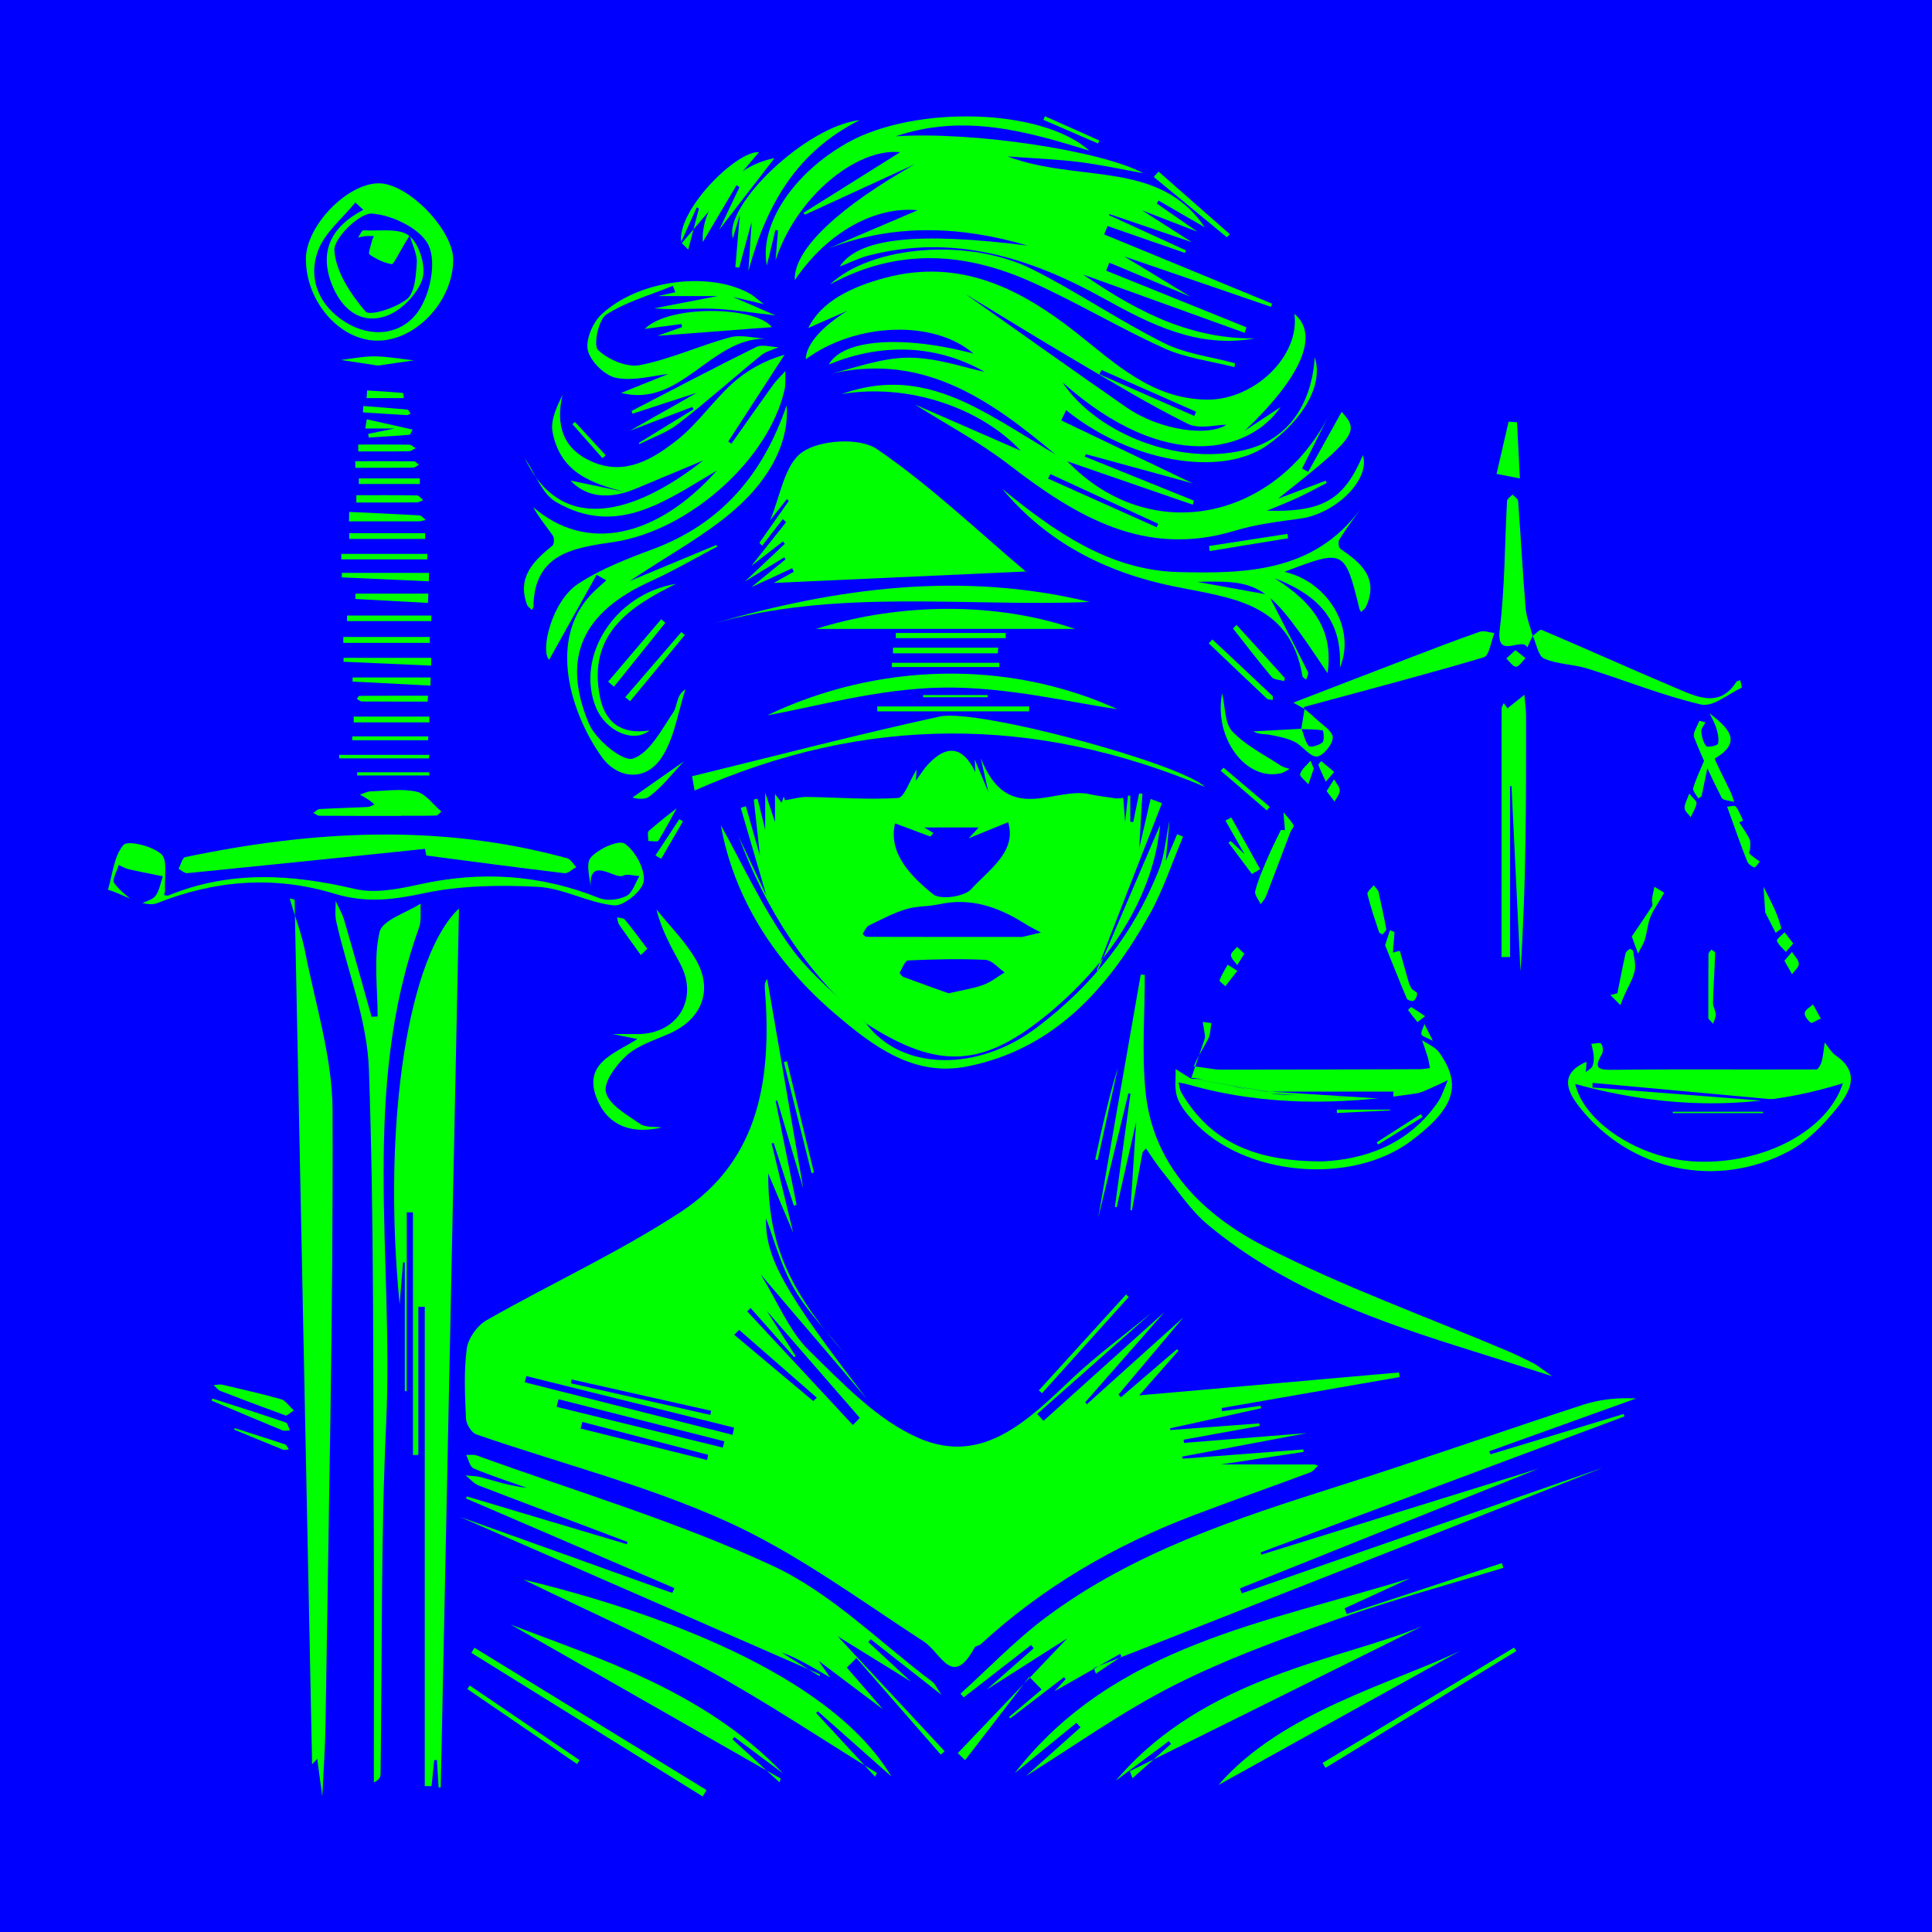 <?xml version="1.0" encoding="UTF-8"?>
<svg id="Layer_1" data-name="Layer 1" xmlns="http://www.w3.org/2000/svg" viewBox="0 0 1024 1024">
  <defs>
    <style>
      .cls-1 {
        fill: blue;
      }

      .cls-1, .cls-2 {
        stroke-width: 0px;
      }

      .cls-2 {
        fill: lime;
      }
    </style>
  </defs>
  <rect class="cls-1" x="0" width="1024" height="1024"/>
  <g>
    <path class="cls-2" d="M610.29,695.86c-20.63,18.24-40.59,35.9-60.56,53.56,1.11,1.23,2.23,2.45,3.34,3.68,20.5-18.45,41.01-36.89,64.09-57.65-15.43,17.55-28.7,32.65-41.97,47.76.28.36.56.72.85,1.08,15.6-14.04,31.21-28.08,51.17-46.05-13.9,16.52-24.16,28.71-34.42,40.9.44.48.89.96,1.33,1.44,9.88-8.47,19.75-16.94,29.63-25.41.3.23.6.46.9.69-6.92,7.86-13.83,15.72-20.87,23.72,45.94-4.05,91.82-8.09,137.7-12.14.12.81.25,1.61.37,2.42-31.46,5.48-62.92,10.96-94.39,16.44.1.56.19,1.11.29,1.67,6.8-.95,13.6-1.9,20.4-2.85.09.43.18.85.27,1.28-16.09,3.55-32.18,7.1-48.26,10.65.03.31.05.61.08.92,15.74-1.18,31.48-2.37,47.22-3.55l.16,1.35c-13.43,2.43-26.86,4.87-40.28,7.3.07.57.14,1.14.2,1.7,20.42-1.63,40.84-3.27,65.16-5.21-24.64,4.65-45.39,8.56-66.13,12.47l.22,1.11c21.32-1.63,42.64-3.27,63.95-4.9.08.43.15.86.23,1.29-17.82,2.7-35.65,5.4-53.47,8.1.04-.49.08-.97.11-1.46,19.46,0,38.93,0,58.39.02.88,0,1.75.36,2.63.55-1.36,1.24-2.51,3.04-4.11,3.63-20.75,7.73-41.64,15.05-62.33,22.93-41.61,15.85-79.51,37.93-112.41,68.19-.86.79-2.71.81-3.19,1.68-12,22.07-17.69,2.89-27.03-3.17-34.19-22.19-67.48-46.91-104.32-63.57-42.5-19.22-88.44-30.82-132.74-46.15-2.58-.89-5.38-5.42-5.51-8.37-.55-12.38-1.2-24.95.42-37.15.72-5.46,5.56-12.21,10.45-15,34.17-19.48,70.21-35.98,103.01-57.46,42.39-27.77,48.19-71.97,44.51-118.46-.12-1.57-.15-3.15,1.24-4.98,6.41,37.21,12.81,74.41,19.12,111.02-4.43-14.97-9.1-30.75-13.78-46.53-.29.06-.57.11-.86.17,3.7,18.34,7.4,36.67,11.09,55.01-.48.17-.97.34-1.45.5-3.56-11.09-7.12-22.17-10.68-33.26-.36.08-.73.16-1.09.24,3.48,14.39,6.95,28.79,11.41,47.27-5.63-13.34-9.63-22.82-13.2-31.28-.16,36.77,10.74,61.47,39.93,94.74-8.94-11.26-19.36-21.67-26.39-34.01-7.08-12.44-10.79-26.79-14.69-36.94-.62,20.77,10.11,39.53,53.34,95.58-17.92-21.01-35.84-42.03-56.2-65.91,9.45,15.35,15.2,30.1,25.51,40.2,17.82,17.46,36.3,37.06,58.44,46.64,34.12,14.75,58.33-10.16,81.54-32.04,12.87-12.13,27.27-22.64,41.61-34.4Z"/>
    <path class="cls-2" d="M459.12,542.6c-31.88-26.79-53.27-60.72-67.71-99.41,4.52,9.65,9.05,19.3,14.85,31.67-5.13-17.55-9.39-32.13-13.65-46.71.9-.27,1.81-.54,2.71-.81,2.2,7.72,4.39,15.44,7.46,26.24-1.32-12.1-2.29-20.98-3.25-29.85.66-.12,1.32-.25,1.99-.37,1.21,4.91,2.42,9.81,4.04,16.39v-19.62c2.07,6.23,3.22,9.69,5.2,15.62v-14.93c1.6,2.14,2.55,3.41,3.5,4.68.31-.9.61-1.8,1.12-3.28.75,1.92,1.3,3.35.75,1.93,4.31-.7,7.86-1.8,11.39-1.75,16.17.22,32.39,1.55,48.47.54,3.25-.2,5.96-8.85,9.82-15.06-.19,2.89-.27,4.08-.39,5.9,1.83-2.57,3.35-4.72,4.87-6.86,10.52-12.39,19.58-12.32,26.65,2.3-.11-2.16-.16-3.33-.33-6.7,2.38,5.71,3.97,9.51,7.31,17.49-1.56-6.91-2.14-9.45-4.13-18.24,14.31,36.48,39.09,14.85,57.85,19.2,3.83.89,7.79,1.25,14.3,2.26-1.03.09,1.18-.1,3.39-.3.22,2.72.43,5.43,1.01,12.73.85-7.69,1.19-10.82,1.53-13.95.4,0,.8,0,1.2-.01v13.86c.52.05,1.04.1,1.56.16,1.04-5.06,2.08-10.12,3.12-15.18.58.04,1.16.07,1.74.11-.53,8.87-1.05,17.75-1.72,29.06,2.38-10.29,4.22-18.26,6.07-26.24,2,.74,4,1.48,6.01,2.22-11.51,29.53-23.01,59.06-34.52,88.59.14.1.29.2.43.3,12.15-28.35,24.29-56.69,33.1-77.26-3.28,35.38-24.16,70.52-57.88,98.81-35.53,29.81-59.07,31.38-97.97,6.34l.1.12Z"/>
    <path class="cls-2" d="M664.77,179.4c-29.7,5.31-54.74-7.33-79.39-21.03-39.05-21.7-79.68-34.57-124.77-23-5.31,1.36-10.33,3.89-15.56,5.91,10.03-15.2,41.09-18.43,99.66-11.12-35.3-10.3-70.25-11.99-105.88,1.6,17.17-7.34,34.33-14.68,47.56-20.34-22.13-2.17-47.63,11.14-65.13,37.03-.73-16.87,25.21-39.67,63.65-61.43-19.39,8.9-38.78,17.81-58.16,26.71-.33-.28-.67-.57-1-.85,18.28-11.47,36.57-22.93,51.36-32.21-23-2.45-55.09,23.59-66.06,57.29.44-5.25.88-10.49,1.32-15.74-.46-.13-.92-.25-1.38-.38-1.55,6.42-3.1,12.85-4.55,18.87-4.1-21.43,13.74-48.79,42.8-65.09,35.84-20.1,103.2-18.24,128.13,4.26-33.86-10.56-66.95-19.73-102.69-7.62,40.8-2.73,109.06,7.56,131.21,19.52-11.2-2-22.34-4.44-33.6-5.87-11.32-1.43-22.76-1.84-38.28-3.01,37.46,14.19,80.17,1.49,104.5,37.54-7.77-4.49-16.13-9.32-24.49-14.15-.31.53-.62,1.05-.93,1.58,5.87,4.07,11.74,8.14,21.57,14.95-11.48-4.43-18.47-7.13-29.38-11.35,10.91,6.98,18.23,11.66,26.34,16.84-15.24-5.2-29.45-10.04-43.67-14.89-.04.22-.08.43-.12.65,13.58,6.21,27.16,12.43,40.74,18.64-.18.44-.36.89-.54,1.33-13.67-4.75-27.33-9.5-41-14.25l-1.82,4.44c29.65,12.23,59.31,24.47,88.96,36.7l-.46,1.71c-28.22-9.69-56.44-19.39-84.66-29.08.1-.53.21-1.07.31-1.6,12.25,7.46,24.51,14.91,41.54,25.28-17.6-7.39-30.26-12.71-42.91-18.03-.58,1.41-1.16,2.82-1.73,4.24,24.78,10.01,49.56,20.02,74.35,30.03-.3.97-.6,1.94-.9,2.92-30.73-11.09-61.46-22.17-85.69-30.92,23.43,16,53.4,34.29,90.76,33.88Z"/>
    <path class="cls-2" d="M559.27,240.75c-35.34-29.67-71.92-55.34-122.79-41.67,14.89-3.41,29.76-9.37,44.68-9.5,15.23-.14,30.51,5.46,40.76,7.53-23.39-13.38-52.44-16.42-82.61-3.92,7.2-13.31,38.76-15.79,76.65-5.77-20.79-18.03-62.18-16.65-88.88,2.97.18-13.54,25.28-30.63,46.24-36.29-15.94,7-31.89,14.01-44.89,19.72,6.68-13.83,22.71-21.84,41.03-26.66,39.5-10.38,71.47,5.87,101.1,29.26,20.75,16.38,40.09,35.06,69.06,35.39,25.33.29,49.5-23.23,46.44-45.45,13.48,11.19,3.46,33.69-26.37,61.98,6.77-4.47,13.53-8.95,19.02-12.58-16.26,23.89-60.66,35.8-115.56-13.1,18.18,27.55,63.79,45.53,99.62,35,21.12-6.21,32.61-24.76,34.05-48.27,4.73,14.03-5.66,32.85-25.27,46.67-24.42,17.2-72.62,8.75-106.47-18.67-.87,1.81-1.74,3.61-2.61,5.42,24.5,11.74,49,23.49,69.62,33.37-15.59-4.26-36.03-9.86-56.47-15.45-.25.41-.49.82-.74,1.24,19.3,7.8,38.59,15.59,57.89,23.39-.19.71-.38,1.41-.58,2.12-22.19-7.66-44.38-15.33-66.57-22.99-4.68,1.64-5.62,1.09-6.36-3.72Z"/>
    <path class="cls-2" d="M849.28,778.03c-92.97,36.56-181.25,71.28-269.53,106,.36,1.02.71,2.04,1.07,3.05,4.54-3.06,9.07-6.11,13.61-9.17-.26-.44-.53-.88-.79-1.31-12.28,7-24.57,14-34.72,19.78.72-.77,3.31-3.58,5.9-6.38-.29-.36-.59-.72-.88-1.08-9.48,7.28-18.96,14.56-28.44,21.84-.22-.25-.44-.51-.65-.76,5.75-4.84,11.51-9.69,17.26-14.53-2.2-2.23-4.4-4.47-6.59-6.7-11.34,14.71-22.68,29.42-34.02,44.14-1.29-1.24-2.57-2.47-3.86-3.71,21.08-22.1,42.16-44.2,58.07-60.88-9.31,5.93-25.43,16.18-42.79,27.23,8.94-7.85,16.95-14.88,24.95-21.9l-1.36-1.77c-11.9,9.24-23.8,18.49-35.71,27.73-.57-.64-1.15-1.28-1.72-1.92,15.04-13.58,29.14-28.42,45.31-40.49,46.47-34.68,100.8-52.33,155.29-69.64,43.28-13.74,86.11-28.89,129.29-42.98,8.88-2.9,18.39-3.89,28.16-3.35-25.92,9.32-51.85,18.63-77.77,27.95.19.55.39,1.11.58,1.66,23.54-7.13,47.08-14.26,70.62-21.4.13.43.26.86.39,1.29-64.26,24.02-128.51,48.04-192.77,72.06.1.41.2.81.31,1.22,49.01-15.21,98.02-30.43,147.05-45.63-52.79,21.18-105.6,42.35-158.41,63.51.34.87.69,1.74,1.03,2.61,62.15-21.62,124.3-43.24,191.11-66.49Z"/>
    <path class="cls-2" d="M498.63,929.97c-14.91-17.06-29.82-34.13-44.73-51.19-1.69,1.69-3.38,3.39-5.07,5.08,7.2,8.31,14.4,16.62,19.11,22.06-8.32-6.26-19.77-14.88-34.09-25.66,3.47,5,4.79,6.89,6.1,8.79-2.28-1.31-4.55-2.62-6.83-3.92-6.08-3.48-12.16-6.97-18.94-9.28,6.71,4.18,13.43,8.36,20.14,12.54.12-.31.24-.62.36-.93-62.19-27.19-124.38-54.39-190.86-83.46,40.35,14.46,76.43,27.39,112.5,40.32l1.14-2.56c-36.83-15.85-73.65-31.7-110.48-47.55.14-.35.28-.71.42-1.06,28.28,8.44,56.57,16.88,84.85,25.32.12-.4.25-.79.37-1.19-26.34-9.96-52.7-19.85-78.97-29.98-2.58-1-4.58-3.51-6.85-5.32,2.79.32,5.68.29,8.36,1.03,7.89,2.19,15.7,4.69,24.03,5.56-9.42-3.35-18.97-6.4-28.17-10.29-1.97-.83-2.67-4.68-3.95-7.14,1.9.08,3.97-.31,5.68.31,52.61,19.11,106.67,35.13,157.21,58.68,30.88,14.4,56.37,40.38,84.21,61.26,1.54,1.15,2.34,3.29,4.8,6.88-13.76-10.81-25.62-20.12-37.48-29.44-.43.51-.86,1.02-1.29,1.53,6.26,5.8,12.53,11.59,22.57,20.89-17.36-10.74-30.25-18.72-38.87-24.05,16.8,18.05,36.78,39.51,56.76,60.97-.68.6-1.35,1.21-2.03,1.81Z"/>
    <path class="cls-2" d="M232.46,947.4c-.29-4.84-.58-9.68-.87-14.51-.48,0-.96,0-1.44,0-.47,4.6-.95,9.2-1.42,13.8-1.2-.01-2.4-.02-3.6-.03v-254.03l-3.4.02v78.5c-.95,0-1.9,0-2.85.01v-128.57c-1.1,0-2.2-.01-3.3-.02v94.76c-.34,0-.68.01-1.02.02v-68.21c-.31,0-.63,0-.94,0-.63,7.71-1.26,15.42-1.81,22.2-9.55-98.23,5.16-185.34,31.46-209.78-3.16,152.1-6.41,308.97-9.67,465.83-.37,0-.75,0-1.12,0Z"/>
    <path class="cls-2" d="M417,264.59c-3.05,3.86-6.1,7.72-8.85,11.2,5.33-12.32,7.57-29.67,17.17-36.23,9.53-6.51,30.32-7.77,39.47-1.53,28.18,19.24,53.15,43.17,79.35,65.3.19.16.16.59-.09-.45-45.41,2.06-91.06,4.13-133.92,6.08,1.54-.86,6.1-3.42,10.65-5.97-.31-.61-.62-1.23-.93-1.84-6.5,3.02-12.99,6.04-21.64,10.07,7.18-5.85,12.66-10.3,18.13-14.76-.23-.36-.46-.73-.69-1.09-6.45,3.97-12.91,7.95-20.83,12.82,7.91-7.46,14.55-13.72,21.19-19.99-.37-.39-.74-.78-1.1-1.17-4.62,3.57-9.24,7.14-16.64,12.86,7.6-9.55,12.99-16.34,18.39-23.13-.59-.56-1.17-1.11-1.76-1.67-3.64,4.71-7.29,9.42-10.93,14.12-.5-.49-1-.97-1.5-1.46,5.21-7.43,10.43-14.86,15.64-22.29-.38-.29-.75-.58-1.13-.87Z"/>
    <path class="cls-2" d="M153.52,476.22c2.78,9.39,6.34,18.64,8.2,28.21,5.46,28.01,14.46,56.13,14.55,84.23.37,108.12-2.16,216.26-3.73,324.38-.19,13.39-1.15,26.76-1.71,39.11-.8-5.92-1.75-12.93-2.7-19.94-.78.84-1.56,1.68-2.7,2.91-3.1-153.05-6.19-305.68-9.28-458.31-.88-.2-1.76-.39-2.64-.59Z"/>
    <path class="cls-2" d="M278.24,243.04c20.86,43.85,62.99,25.84,94.44,1.03-13.3,5.56-24.6,10.31-35.91,15.02-13.6,5.66-25.95,4.7-34.39-4.38,8.3,1.74,18.89,3.96,29.49,6.17-18.54-4.57-34.94-10.5-39-31.89-1.18-6.21,2.17-13.27,5.3-19.83-3.81,16.37.24,28.97,15.89,35.66,17.38,7.44,32.01-1.53,44.7-11.5,10.9-8.57,18.99-20.62,29.33-30.02,7.69-6.99,17-12.2,27.74-15.3-9.95,15.33-19.89,30.66-29.84,45.99.54.41,1.09.83,1.63,1.24,7.36-10.42,14.65-20.88,22.12-31.22,1.91-2.65,4.36-4.91,6.56-7.35-.14,3.33.24,6.78-.49,9.98-8.51,37.2-50.72,74.65-90.41,80.6-20.89,3.13-42.4,5.74-42.67,34.51,0,.51-.58,1.01-.89,1.52-.86-.92-2.11-1.69-2.51-2.78-5.38-14.69,3.5-23.17,13.5-31.33.94-.76,1.03-4.04.2-5.24-3.49-5.02-7.48-9.7-10.44-15.14,27.71,24.1,65,16.85,97.45-19.44-26.6,15.6-52.82,35.77-85.43,16.66-7.4-4.34-11.02-15.15-16.38-22.98Z"/>
    <path class="cls-2" d="M200.16,538.75c0-15.01-2.27-30.54,1.03-44.79,1.47-6.35,14.16-10.1,21.76-15.03-.24,4.28.52,8.93-.87,12.79-30.9,85.76-13.33,174.79-17.4,262.29-2.88,61.92-2.1,124.01-2.97,186.02-.02,1.57-.3,3.14-3.55,4.67,0-44.62.2-89.23-.04-133.85-.45-81.37.24-162.79-2.59-244.08-.92-26.3-11.43-52.25-17.33-78.42-.78-3.45-.23-7.2-.3-10.81,1.53,3.37,3.49,6.62,4.52,10.14,4.98,17.04,9.71,34.15,14.52,51.24,1.08-.06,2.15-.12,3.23-.18Z"/>
    <path class="cls-2" d="M559.27,240.75c2.12,1.24,4.24,2.48,6.36,3.72,45.06,46.61,112.37,30.19,139.67-26.29-5.06,10.05-10.12,20.09-15.17,30.14l3.22,1.81c6.21-11.14,12.42-22.28,17.75-31.84,9.51,10.34,8.04,12.94-33.74,46.04,10.11-3.82,17.67-6.68,25.24-9.54.19.39.38.78.57,1.17-5.01,2.57-9.96,5.29-15.06,7.68-5.02,2.34-10.2,4.35-16.61,7.04,29.69.84,40.86-5.83,50.85-29.43,4.11,12.75-14.25,31-33.19,33.61-11.6,1.6-23.41,2.99-34.54,6.38-47.68,14.55-84.01-7.39-119.6-34.75-16.42-12.63-34.96-22.51-50.07-32.07,17.39,7.59,38,16.59,56.03,24.46-20.95-22.5-59.29-35.98-94.77-30.04,26.66-9.52,48.63-3.99,69.53,6.47,14.99,7.5,29.05,16.88,43.52,25.42Z"/>
    <path class="cls-2" d="M840.86,562.74c-.14,2.41-.23,3.92-.32,5.44,1.2-1.01,2.89-1.79,3.48-3.08.73-1.6.8-3.63.68-5.44-.14-2.16-.8-4.28-1.23-6.42,1.81-.07,4.59-.85,5.2-.03.94,1.27,1.16,4.08.36,5.47-4.37,7.54-2.15,8.45,5.9,8.35,35.92-.47,71.85-.06,107.77-.21.99,0,2.44-2.67,2.86-4.3.82-3.25,1.08-6.65,1.57-9.98,1.93,2.34,3.46,5.27,5.87,6.92,13.66,9.35,7.14,19.8.29,28.24-7.03,8.66-15.47,17.3-25.15,22.47-38.14,20.37-84.11,10.51-110.79-23.16-6.18-7.8-11.64-17.74,3.52-24.26Z"/>
    <path class="cls-2" d="M631.27,571.77c2.39-6.99,4.79-13.99,7.16-20.99.2-.58.31-1.26.23-1.85-.34-2.44-.77-4.86-1.17-7.29,1.53.21,3.05.42,4.58.62-.55,2.87-.49,6.04-1.76,8.53-2.54,4.95-5.81,9.52-7.74,14.91,1.14-1.45,2.28-2.91.39-.49,7.03.89,10.58,1.72,14.13,1.72,35.05,0,70.1-.12,105.15-.24,1.89,0,3.77-.37,5.66-.56-.37-1.89-.58-3.83-1.13-5.67-.92-3.09-2.04-6.11-3.07-9.17,3.09,2.15,7.08,3.67,9.12,6.57,12.2,17.24,8.19,29.44-14.8,46.76-31.76,23.93-88.9,18.81-115.61-10.53-3.4-3.74-6.93-7.97-8.5-12.61-1.54-4.53-.64-9.88-.82-14.86,2.73,1.72,5.46,3.43,8.19,5.15,6.97-.02,13.75,1.44,20.33,3.43,6.25,1.89,12.58,2.95,19.01,3.7,4.76,1.27,9.75,1.4,14.56,1.51,11.01.26,21.97,1.81,33.04.82,4.56-.41,9.06-1.86,12.31-1.3-18.87,3.18-39.06.65-59.28-.55-13.26-1.86-25.94-6.47-39.24-8.12-.25-.03-.51.26-.74.53Z"/>
    <path class="cls-2" d="M599.15,641.37c.94-14.41,1.88-28.83,3.06-46.94-4,17.6-7.17,31.52-10.34,45.44-.31-.07-.63-.15-.94-.22,2.75-19.99,5.49-39.98,8.24-59.97-.38-.05-.75-.1-1.13-.15-5.11,21.11-10.22,42.22-16,66.07,7.86-44.9,15.22-86.99,22.58-129.07l2.14.2c0,20.49-1.62,41.14.34,61.43,3.89,40.18,30.86,65.91,63.52,82.69,41.34,21.24,85.48,37.01,128.38,55.2,4.71,2,9.31,4.28,13.88,6.59,1.74.88,3.25,2.21,9.81,6.78-17.45-5.53-29.38-9.37-41.35-13.11-50.28-15.68-99.98-32.82-141.2-67.2-9.32-7.78-16.2-18.52-24-28.06-3.18-3.89-5.83-8.21-8.72-12.33-.66.8-1.76,1.52-1.93,2.41-1.93,10.12-3.72,20.27-5.54,30.41-.27-.06-.54-.12-.82-.19Z"/>
    <path class="cls-2" d="M543.69,941.4c8.75-7.81,18.88-16.84,29.01-25.87-.73-.8-1.45-1.6-2.18-2.4-11.07,9.04-22.15,18.08-32.68,26.67,52.7-68.06,134.11-79.76,209.59-103.33-11.58,5.32-23.16,10.65-34.75,15.97.37,1.02.74,2.05,1.11,3.07,27.4-9.01,54.81-18.02,82.21-27.03.26.83.53,1.67.79,2.5-29.52,9.03-59.38,17.09-88.45,27.37-29.27,10.35-58.7,21.03-86.31,35.02-27.62,14.01-53.07,32.3-78.36,48.02Z"/>
    <path class="cls-2" d="M680.78,303.08c23.2,5.31,38.08,30.29,29.37,50.83,1.31-23.78-9.76-37.88-34.68-47.49,21.41,13.45,31.37,28.25,28.16,50.37-31.44-47.01-34.69-49.35-69.03-48.38,13.96,2.52,25.95,4.69,42.29,7.64-5.43,1-6.46,1.19-3.78.69,6.46,12.57,13.39,25.97,20.12,39.46.48.95-.58,2.67-.92,4.03-.68-.61-1.86-1.14-1.98-1.84-6.68-39.65-38.55-41.45-68.97-47.76-35.15-7.29-66.51-23.08-90.12-51.49,27.45,22.55,56.93,43.2,93.31,44.07,34.87.83,71.6.36,96.34-33.17-3.72,5.28-7.6,10.46-11.04,15.93-.71,1.14-.39,4.25.53,4.88,10.94,7.51,20.55,15.43,13.63,30.75-.49,1.09-1.73,1.85-2.62,2.77-.28-.52-.69-1.01-.83-1.56-7.8-31.72-8.12-31.88-39.79-19.72Z"/>
    <path class="cls-2" d="M316.19,304.64c-8.61,15.41-17.21,30.83-25.17,45.08-4.7-4.87,1.35-31.09,15.49-40.35,12.05-7.88,25.96-13.25,39.58-18.32,36.14-13.46,58.36-39.6,70.82-76.16,1.53,17.24-7.13,37.62-27.94,55.59-15.72,13.57-34.48,23.63-55.33,37.54,17.72-7.38,31.85-13.26,45.99-19.15.2.25.4.51.59.76-11.8,6.2-23.32,12.99-35.44,18.48-35.9,16.27-47.43,40.16-32.68,75.36,3.58,8.55,17.99,20.39,23.36,18.6,8.97-3,15.19-15.42,21.45-24.63,2.27-3.34,1.33-8.87,6.37-12.06-4.03,12.2-5.81,25.91-12.68,36.22-8.64,12.97-23.42,11.07-31.61-.33-15.38-21.38-30.45-62.94-3.68-88.23,1.97-1.86,4.02-3.62,6.03-5.43-1.72-.99-3.44-1.99-5.16-2.98Z"/>
    <path class="cls-2" d="M277.49,837.24c68.74,16.56,162.42,49.72,194.96,104.34-12.6-11.17-25.81-22.89-39.03-34.61-.28.33-.56.66-.84.99,10.43,11.26,20.86,22.53,31.29,33.79.3-.68.59-1.36.89-2.04-29.5-18.15-58.36-37.48-88.69-54.12-30.46-16.72-62.4-30.75-98.59-48.35Z"/>
    <path class="cls-2" d="M240.22,137.97c-.29,22.15-20.36,43.07-40.84,42.57-19.75-.48-37.35-21.01-37.24-43.45.09-17.33,21.71-39.78,38.47-39.93,15.61-.14,39.82,24.8,39.61,40.8Z"/>
    <path class="cls-2" d="M225.29,449.92c-41.98,4.33-83.97,8.69-125.97,12.87-1.47.15-3.12-1.49-4.68-2.3,1.16-2.14,1.98-5.88,3.52-6.2,67.49-14.13,135.01-17.91,202.39.6,1.9.52,3.24,3.09,4.85,4.7-2.1,1.13-4.35,3.45-6.29,3.22-24.42-2.91-48.79-6.19-73.18-9.37-.22-1.18-.43-2.35-.65-3.53Z"/>
    <path class="cls-2" d="M313.26,472.36c-.27-6.1-3.08-14.32-.19-17.77,3.92-4.68,14.95-9.61,18.02-7.45,5.61,3.93,10.79,13.35,10.1,19.82-.54,5.08-10.63,13.42-15.75,12.91-13.64-1.33-26.77-9.1-40.33-9.82-20.31-1.09-41.33-.73-61.09,3.5-16.22,3.47-30.37,5.1-46.8.11-31.39-9.54-62.79-7.35-93.93,5.01-6.69,2.66-17.28-4.48-26.07-7.11,2.47-8.15,3.14-17.86,8.24-23.73,2.26-2.6,15.27.58,20.02,4.87,3.51,3.17,1.57,12.39,1.98,18.93.06.91-.33,1.85-.52,2.77.78.09,1.69.48,2.32.22,32.52-13.37,65.24-11.36,98.78-3.46,10.71,2.52,23.2.01,34.37-2.45,32.63-7.2,64.13-5.2,95.19,7.29,4.11,1.65,10.34.92,14.38-1.1,3.26-1.63,4.69-6.9,6.93-10.55-2.95-.15-6.44-1.37-8.74-.21-4.42,2.23-19.23-12.02-16.92,8.21Z"/>
    <path class="cls-2" d="M459.12,542.6s-.1-.12-.1-.12c19.24,25.61,59.7,25.47,90.64,2.03,29.49-22.34,51.4-49.76,64.76-83.99,2.81-7.19,3.32-15.27,5.48-25.81-.78,8.37-1.29,13.88-2.01,21.63,2.57-6.05,4.3-10.12,6.03-14.18,1.04.43,2.08.86,3.12,1.29-5.88,13.86-10.54,28.41-17.88,41.45-21.86,38.86-50.34,71.1-96.48,80.33-28.26,5.66-49.77-10.58-69.81-27.66-32.33-27.55-53.88-61.64-60.82-100.21,10.76,19.3,21.56,42.82,36.22,63.62,11.06,15.68,27.05,27.88,40.85,41.64Z"/>
    <path class="cls-2" d="M405.52,179.48c-29.22-.08-44.73,36.81-76.31,28.77,9.42-3.78,18.36-7.36,24.98-10.02-7.9.81-18.12,3.83-27.45,2.09-6-1.12-13.57-8.48-15.12-14.43-1.43-5.52,2.42-14.76,7.02-19.1,19.92-18.78,58.12-23.3,79.47-10.73,1.59.94,2.96,2.27,6.6,5.12-6.39-1.49-10.09-2.36-16.22-3.79,8.28,3.6,14.26,6.2,22.46,9.77-12.78-1.42-22.98-3.18-33.23-3.52-10.17-.34-20.38.73-31-.21,11.79-2.28,23.58-4.56,33.54-6.49h-31.56c4.32-.96,6.78-1.5,9.25-2.05-.44-1.13-.88-2.26-1.32-3.4-11.91,4.86-24.67,8.39-35.3,15.24-4.16,2.68-6.92,16.34-4.37,18.77,5.33,5.09,15.25,9.37,22.13,8.03,16.26-3.16,31.69-10.36,47.78-14.73,5.73-1.56,12.41.34,18.65.67Z"/>
    <path class="cls-2" d="M600.23,942.5c6.8-6.06,13.61-12.11,20.41-18.17-.39-.51-.77-1.01-1.16-1.52-9.9,7.4-19.79,14.79-28.1,21,47.15-55.8,120.08-64.06,162.41-81.91-37.85,18.77-96.4,47.82-154.96,76.87.47,1.24.94,2.49,1.4,3.73Z"/>
    <path class="cls-2" d="M638.61,417.03c-90.32-37.99-180.47-38.01-270.46,1.96l-1.36-7.56c43.71-10.66,87.27-22.05,131.21-31.65,20.21-4.41,127.45,24.82,140.61,37.24Z"/>
    <path class="cls-2" d="M415.08,939.98c-8.62-6.44-17.23-12.88-25.85-19.31-.35.4-.7.8-1.05,1.2,8.32,7.59,16.64,15.19,24.96,22.78.21-.66.41-1.33.62-1.99-50.18-28.62-100.35-57.23-143.16-81.64,46.2,17.93,102.52,34.99,144.48,78.97Z"/>
    <path class="cls-2" d="M577.51,319.05c-66.61,2.67-134.22-7.29-200.25,11.72,66.07-19.37,132.72-28.13,200.25-11.72Z"/>
    <path class="cls-2" d="M800.35,416.68v90.56c-1.51,0-3.01.01-4.52.02,0-43.91,0-87.83.05-131.74,0-.95.74-1.9,1.13-2.85.89,1.26,1.78,2.51,1.97,2.78,2.84-2.28,5.9-4.74,8.96-7.2.31,3.62.89,7.24.9,10.86.06,45.28.04,90.55-2.95,135.8-1.59-32.75-3.17-65.51-4.76-98.26-.26.01-.52.02-.77.04Z"/>
    <path class="cls-2" d="M812.34,337.08c1.6-1.15,3.77-3.65,4.71-3.25,24.39,10.38,48.57,21.28,72.99,31.6,10.55,4.46,21.76,9.3,30.25-4.03.33-.51,1.37-.57,2.08-.85.27,1.36,1.03,3.78.73,3.92-7.14,3.37-15.29,10.38-21.45,8.95-20.45-4.75-40.12-12.79-60.25-19.06-7.5-2.34-15.89-2.21-22.97-5.3-3.18-1.39-4.11-7.92-6.06-12.11-.4-.02-.53-.02-.41.03.16.06.29.09.39.09Z"/>
    <path class="cls-2" d="M691.45,375.76c-1.98-1.11-3.96-2.23-5.94-3.34,1.44-.56,2.88-1.13,4.33-1.69,19.16-7.38,38.31-14.8,57.49-22.13,12.32-4.71,24.63-9.46,37.08-13.79,2.19-.76,5.08.45,7.64.76-1.82,4.43-2.72,11.95-5.6,12.8-31.53,9.35-63.36,17.66-95.11,26.27-.12.03-.29.29-.26.39.07.26.24.49.36.73,0,0,0,0,0,0Z"/>
    <path class="cls-2" d="M654.29,194.58c-12.42-3.19-25.59-4.73-37.11-9.93-23.88-10.77-46.46-24.44-70.36-35.15-34.94-15.67-70.53-18.55-106.92,1.25,22.16-20.78,73.84-24.88,107.51-7.89,23.68,11.95,45.76,27.07,69.47,38.94,11.48,5.75,25.06,7.29,37.69,10.74-.09.68-.18,1.36-.28,2.03Z"/>
    <path class="cls-2" d="M350.61,597.59c-14.74,3.51-27.71-.18-33.85-14.27-8.58-19.72,8.8-24.76,21.05-32.59-3.31-.67-6.52-1.32-13.07-2.65,6.69,0,9.94,0,13.2,0,21.24.01,32.57-18.69,22.54-37.35-4.87-9.06-9.96-18.01-12.51-28.66,7.06,8.83,15.33,16.96,20.9,26.64,9.27,16.1,3.07,31.46-13.84,39.01-7.82,3.49-16.62,6.12-22.81,11.59-5.58,4.94-12.52,14.39-11.06,19.73,1.84,6.75,11.22,11.85,18.06,16.64,2.85,1.99,7.54,1.35,11.4,1.91Z"/>
    <path class="cls-2" d="M812.35,336.96c-.96,2.07-1.92,4.13-2.88,6.2-2.79-6.04-16.62,7.13-14.57-9.53,2.77-22.54,2.59-45.45,3.87-68.18.07-1.16,1.91-2.22,2.93-3.32,1.02,1.15,2.84,2.25,2.93,3.47,1.42,18.93,2.42,37.9,3.99,56.82.41,4.94,2.43,9.75,3.71,14.65,0,.02.02-.1.02-.1Z"/>
    <path class="cls-2" d="M455.59,63.68c-32.54,16.36-49.06,43.58-58.91,79.9.65-9.84,1.09-16.38,1.74-26.18-2.77,10.23-4.7,17.32-6.63,24.42-.68-.07-1.35-.14-2.03-.21.75-8.79,1.5-17.57,2.38-27.93-1.56,5.32-2.7,9.2-3.71,12.67-5.16-17.44,38.97-59.52,67.16-62.67Z"/>
    <path class="cls-2" d="M406.73,379.09c58.07-27.78,127.05-29.82,185.43-3.25-23.29-3.15-58.17-11.98-92.89-11.39-34.56.58-68.95,10.61-92.54,14.64Z"/>
    <path class="cls-2" d="M338.64,234.74c9.65-5.93,19.3-11.87,28.95-17.8-.25-.41-.5-.83-.75-1.24-10.59,4.05-21.18,8.09-33,12.61,11.49-6.52,21.63-12.28,35.53-20.16-14.26,4.64-24.2,7.87-34.14,11.11-.14-.49-.27-.98-.41-1.47,21.95-11.36,43.81-22.93,65.98-33.86,3.17-1.56,7.87,0,11.86.1-3.15,1.42-6.78,2.24-9.37,4.35-14.71,11.99-28.86,24.67-43.85,36.28-6.01,4.66-13.67,7.21-20.57,10.72-.07-.21-.15-.42-.22-.63Z"/>
    <path class="cls-2" d="M774.1,874.88c-34.8,19.31-85.9,47.65-128.31,71.19,33.67-38.86,92.4-53.84,128.31-71.19Z"/>
    <path class="cls-2" d="M212.83,432.45c-14.5,0-29.01.03-43.51-.07-1.09,0-2.18-.99-3.27-1.52,1.11-.71,2.18-1.98,3.32-2.04,8.56-.48,17.14-.68,25.71-1.11,1.14-.06,2.25-.87,3.38-1.33-.96-.79-1.87-1.67-2.9-2.35-1.55-1.03-3.18-1.92-4.78-2.87,1.94-.61,3.87-1.67,5.83-1.74,8.08-.26,16.47-1.54,24.15.19,4.92,1.11,8.8,6.84,13.14,10.5-.93.75-1.83,2.12-2.78,2.15-6.09.2-12.19.1-18.29.1,0,.03,0,.06,0,.09Z"/>
    <path class="cls-2" d="M432.54,333.32c38.11-12.05,89.68-16.12,137.22,0h-137.22Z"/>
    <path class="cls-2" d="M251.46,873.34c41,25.15,82.01,50.3,123.01,75.45-.68,1.12-1.37,2.24-2.05,3.36-40.87-25.37-81.74-50.75-122.61-76.12.55-.9,1.1-1.79,1.65-2.69Z"/>
    <path class="cls-2" d="M348.41,178c2.6-.92,7.84-2.77,13.07-4.63-.07-.55-.15-1.09-.22-1.64-6.63.88-13.26,1.75-19.57,2.59,13.05-12.94,58.5-12.11,67.41-.93-19.87,1.51-41.51,3.15-60.69,4.61Z"/>
    <path class="cls-2" d="M344.21,387.17c-8.62,7.02-23.26.12-28.27-12.02-11.14-27.03,9.64-60.28,42.34-65.71-25.72,12.57-46.57,27.31-40.39,59.53,2.62,13.64,10.97,20.55,26.32,18.2Z"/>
    <path class="cls-2" d="M410.47,83.83c-9.35,12.11-19.42,25.15-29.27,37.91,3.36-7.05,7.06-14.81,10.76-22.56l-1.58-1.04c-6.43,10.83-12.86,21.67-17.89,30.15-1.17-19.14,16.37-40.55,37.98-44.45Z"/>
    <path class="cls-2" d="M906.12,378.05c8.55,7.03,18.65,14.58,2.82,23.93-.55.32,5.45,11.65,8.33,17.88.77,1.67,1.28,3.45,1.91,5.19-2.29-.7-5.92-.73-6.67-2.21-5.28-10.46-10.3-21.09-14.58-31.98-.89-2.25,1.6-5.86,2.74-8.77.06-.14,2.11.5,3.23.78-.78,1.62-2.31,3.31-2.18,4.85.24,2.7.95,5.79,2.61,7.73.73.86,5.95-.24,6.21-1.22.66-2.47-.01-5.49-.79-8.09-.83-2.8-2.39-5.39-3.63-8.08Z"/>
    <path class="cls-2" d="M804.05,223.82c.51,9.92,1.02,19.85,1.52,29.77-4.12-.81-8.24-1.61-12.36-2.42,2.13-9.23,4.25-18.46,6.38-27.69,1.49.11,2.97.22,4.46.34Z"/>
    <path class="cls-2" d="M803.75,875.02c-33.74,20.65-67.48,41.31-101.21,61.96-.52-.86-1.04-1.73-1.57-2.59,33.83-20.37,67.65-40.74,101.48-61.1.43.58.87,1.15,1.3,1.73Z"/>
    <path class="cls-2" d="M402.27,80.65c-11.81,13.92-26.36,31.07-40.9,48.21,1.13,1.14,2.26,2.29,3.39,3.43,1.9-7.26,3.79-14.52,5.69-21.79-.4-.18-.79-.36-1.19-.54-2.84,6.3-5.68,12.6-8.22,18.24-2.03-17.12,29.25-48.28,41.23-47.56Z"/>
    <path class="cls-2" d="M689.7,386.45c.58-3.56,1.17-7.12,1.75-10.69,0,0,0,0,0,0,1.87,1.61,3.84,3.14,5.6,4.86,3.4,3.32,9.13,6.62,9.32,10.16.18,3.48-5.16,10-8.38,10.19-3.71.23-7.47-5.58-11.73-7.72-3.98-2-8.59-2.91-13.02-3.75-2.88-.55-5.94-.1-8.93-1.85,8.52-.47,17.05-.93,25.57-1.4,1.14,1.41,2.23,2.85,3.31,4.31.83,1.12,2.06,1.72,3.49,1.16.84-.33,1.31-1.11,1.08-2-.41-1.55-1.71-1.98-3.1-1.92-1.83.09-3.66.38-4.97-1.37Z"/>
    <path class="cls-2" d="M681.04,440.05c-.24-3-.51-6.25-.77-9.5,1.84,2.25,3.95,4.35,5.36,6.84.41.72-1.28,2.52-1.81,3.9-4.27,11.22-8.45,22.47-12.78,33.67-.61,1.57-1.89,2.88-2.86,4.31-1.04-2.33-3.36-4.97-2.88-6.94,1.32-5.47,3.65-10.73,5.86-15.96,2.34-5.51,4.94-10.92,7.62-16.27.2-.4,1.91-.05,2.25-.05Z"/>
    <path class="cls-2" d="M545.41,377.02h-80.42v-2.59h80.51c-.03.86-.06,1.72-.08,2.59Z"/>
    <path class="cls-2" d="M647.74,367.44c1.72,7.2,1.27,15.87,5.39,20.23,7.05,7.47,16.92,12.29,25.68,18.12,1.35.9,3.11,1.19,4.68,1.76-1.54.78-2.99,1.91-4.62,2.29-18.55,4.31-35.65-18.65-31.13-42.4Z"/>
    <path class="cls-2" d="M155.75,747.53c-2.45,1.57-3.71,2.95-4.37,2.71-11.61-4.22-23.17-8.58-34.68-13.07-1.34-.52-2.31-2-3.45-3.04,1.54-.08,3.17-.52,4.62-.19,10.43,2.43,20.88,4.83,31.2,7.71,2.13.6,3.71,3.18,6.69,5.88Z"/>
    <path class="cls-2" d="M528.82,346.27h-55.52c0-1,0-2,0-3h55.76c-.08,1-.16,2-.23,3Z"/>
    <path class="cls-2" d="M183.95,326.25h44.68c0,.98-.01,1.95-.02,2.93h-44.67c0-.98,0-1.95,0-2.93Z"/>
    <path class="cls-2" d="M226.8,319.56c-12.82-.7-25.63-1.4-38.45-2.1.02-.95.04-1.89.07-2.84h38.63c-.08,1.65-.16,3.29-.25,4.94Z"/>
    <path class="cls-2" d="M227.3,308.1c-15.37-.7-30.75-1.39-46.12-2.09,0-.79,0-1.57.01-2.36h46.17c-.02,1.48-.04,2.97-.07,4.45Z"/>
    <path class="cls-2" d="M226.44,296.46h-45.53v-2.88h45.64l-.11,2.88Z"/>
    <path class="cls-2" d="M181.97,337.63h45.84c0,1.04,0,2.07,0,3.11h-45.84c0-1.04,0-2.07,0-3.11Z"/>
    <path class="cls-2" d="M864.88,496.32c3.39-5.02,7.21-10.51,10.79-16.15.53-.83-.25-2.39-.09-3.57.3-2.21.85-4.39,1.3-6.58,1.78,1.11,5.18,3.05,5.11,3.19-2.21,4.26-5.24,8.14-7.12,12.51-1.63,3.79-1.8,8.18-3.05,12.18-.82,2.63-2.41,5.03-3.65,7.53-.92-2.55-1.84-5.1-3.29-9.12Z"/>
    <path class="cls-2" d="M734.13,500.99c.87-2.66,1.72-5.28,2.57-7.9.82.34,2.36.68,2.35,1-.04,2.7-.38,5.4-.61,8.1-.08.91-.1,1.83-.14,2.74.78-.24,1.56-.51,2.36-.7.44-.11,1.3-.21,1.32-.12,1.5,5.21,2.9,10.46,4.41,15.67.42,1.46.95,2.97,1.81,4.19.74,1.06,2.78,1.67,2.87,2.62.13,1.25-.77,3.09-1.82,3.81-.68.47-3.23-.26-3.56-1.04-3.99-9.37-7.72-18.84-11.55-28.37Z"/>
    <path class="cls-2" d="M474.81,335.5h58.24c0,.91,0,1.81,0,2.72h-58.24c0-.91,0-1.81,0-2.72Z"/>
    <path class="cls-2" d="M228.16,363.39c-13.77-.71-27.55-1.42-41.32-2.14l.06-2.18h41.34c-.03,1.44-.06,2.88-.09,4.32Z"/>
    <path class="cls-2" d="M185.1,282.6h40.24l-.02,3.03h-40.25c0-1.01.01-2.02.02-3.03Z"/>
    <path class="cls-2" d="M226.66,371.85c-11.6,0-23.2.03-34.8-.06-.93,0-1.85-.9-2.77-1.38.51-.55,1.01-1.59,1.52-1.59,12.08-.09,24.16-.07,36.24-.07-.06,1.04-.13,2.07-.19,3.11Z"/>
    <path class="cls-2" d="M182.1,348.69h46.46c-.02,1.37-.04,2.74-.06,4.11-15.47-.69-30.94-1.38-46.41-2.07,0-.68,0-1.36.01-2.05Z"/>
    <path class="cls-2" d="M200.26,193.77c-6.89-1.06-13.22-2.03-19.54-2.99,5.95-.68,11.92-1.97,17.86-1.9,6.93.09,13.84,1.37,20.75,2.13-6.46.94-12.93,1.87-19.07,2.76Z"/>
    <path class="cls-2" d="M187.44,379.8h40.11c0,1.03,0,2.06,0,3.08h-40.05c-.02-1.03-.03-2.06-.05-3.08Z"/>
    <path class="cls-2" d="M185.08,271.32c12.43.59,24.87,1.12,37.3,1.87,1.11.07,2.14,1.57,3.2,2.4-1.21.25-2.42.71-3.63.71-12.33.05-24.65.03-36.98.03.04-1.67.07-3.35.11-5.02Z"/>
    <path class="cls-2" d="M663.53,463.23c-4.13-5.52-8.27-11.04-12.4-16.57.38-.3.76-.6,1.14-.89,2.42,2.29,4.84,4.57,7.33,6.92-3.41-6.01-6.74-11.89-10.08-17.76,1.02-.56,2.05-1.12,3.07-1.68,5.1,9.14,10.21,18.28,15.31,27.42-1.46.85-2.92,1.71-4.37,2.56Z"/>
    <path class="cls-2" d="M614.06,90.95c12.6,11.07,25.19,22.13,37.79,33.2-.52.54-1.05,1.07-1.57,1.61-12.93-10.66-25.86-21.32-38.79-31.98.86-.94,1.72-1.88,2.58-2.82Z"/>
    <path class="cls-2" d="M248.95,893.36c19.42,13.2,38.83,26.4,58.25,39.59-.45.67-.9,1.33-1.35,2-19.38-13.25-38.77-26.49-58.15-39.74.42-.62.83-1.23,1.25-1.85Z"/>
    <path class="cls-2" d="M472.73,351.29h56.96v2.26h-56.96c0-.75,0-1.51,0-2.26Z"/>
    <path class="cls-2" d="M921.83,435.97c1.85,2.9,3.97,5.66,5.43,8.74.73,1.54.32,3.65.31,5.51,0,.65-.67,1.49-.43,1.9.45.79,1.29,1.38,2.04,1.96,1.15.89,2.35,1.71,3.53,2.56-.97,1.11-2.33,3.3-2.82,3.12-1.49-.54-3.26-1.76-3.82-3.16-2.89-7.22-5.43-14.57-8.09-21.88-.87-2.39-1.71-4.78-2.57-7.17,1.57-.07,3.99-.8,4.56-.08,1.69,2.16,2.66,4.89,3.92,7.39-.69.37-1.37.74-2.06,1.1Z"/>
    <path class="cls-2" d="M655.39,331.23c8.5,9.33,17.01,18.64,25.46,28.02.25.28-.14,1.13-.24,1.71-2.23-.65-5.29-.59-6.54-2.07-7.09-8.4-13.74-17.16-20.55-25.79.62-.62,1.24-1.25,1.86-1.87Z"/>
    <path class="cls-2" d="M188.88,262.47c10.7,0,21.4-.08,32.1.12,1.13.02,2.24,1.65,3.35,2.54-1.24.4-2.47,1.15-3.71,1.16-10.58.09-21.17.05-31.75.05,0-1.29,0-2.58.01-3.86Z"/>
    <path class="cls-2" d="M322.32,361.28c9.37-11.03,18.75-22.05,28.12-33.08.73.63,1.46,1.27,2.19,1.9-9.08,11.29-18.15,22.59-27.23,33.88-1.03-.9-2.06-1.8-3.09-2.71Z"/>
    <path class="cls-2" d="M857.23,526.49c1.78-8.8,2.97-15.03,4.37-21.22.2-.9,1.32-1.73,2.22-2.27.29-.18,1.69.58,1.75,1.02.46,3.55,1.59,7.33.83,10.65-1.02,4.44-3.57,8.52-5.43,12.76-.76,1.74-1.43,3.52-2.14,5.29-1.76-1.77-3.53-3.54-5.29-5.32,1.55-.4,3.11-.79,4.66-1.19.85-.22,1.69-.46-.97.26Z"/>
    <path class="cls-2" d="M195.14,229.95c3.25-.66,6.51-1.31,14.08-2.84h-15.62c.27-1.62.54-3.25.8-4.87,8.1,1.82,16.19,3.64,24.29,5.46-.59.95-1.11,2.68-1.78,2.74-7.14.63-14.31,1-21.47,1.45-.1-.65-.19-1.29-.29-1.94Z"/>
    <path class="cls-2" d="M227.4,401.96h-47.58c0-.62-.01-1.25-.02-1.87h47.71c-.04.62-.07,1.25-.11,1.87Z"/>
    <path class="cls-2" d="M186.71,390.29h40.25c-.01.68-.02,1.37-.03,2.05h-40.25c0-.68.02-1.37.03-2.05Z"/>
    <path class="cls-2" d="M642.58,338.93c10.64,9.97,21.29,19.92,31.88,29.95.37.35.09,1.41.11,2.13-1.06-.25-2.46-.14-3.15-.79-10.31-9.7-20.53-19.49-30.78-29.26.64-.67,1.29-1.35,1.93-2.02Z"/>
    <path class="cls-2" d="M550.6,736.95c15.41-16.94,30.81-33.87,46.22-50.81.47.42.95.85,1.42,1.27-15.31,17-30.63,33.99-45.94,50.99-.56-.48-1.13-.97-1.69-1.45Z"/>
    <path class="cls-2" d="M935.62,483.67c-.3-4.33-.62-8.99-.94-13.66,1.97,3.95,4.08,7.84,5.87,11.87,1.43,3.23,2.64,6.58,3.52,9.99.14.56-1.89,1.68-2.92,2.54-1.72-3.34-3.44-6.69-5.53-10.74Z"/>
    <path class="cls-2" d="M112.6,741.27c12.93,4.16,25.88,8.24,38.73,12.63,1.13.39,1.59,2.77,2.36,4.22-1.35.02-2.87.46-4.02-.01-12.54-5.17-25.01-10.47-37.51-15.74.14-.36.29-.73.43-1.09Z"/>
    <path class="cls-2" d="M730.54,472.27c1.86,8.66,3.2,14.35,4.2,20.1.15.85-1.29,1.97-2,2.96-.64-.46-1.67-.79-1.87-1.4-2.18-6.63-4.46-13.25-6.11-20.02-.3-1.22,2.14-3.12,3.32-4.7,1.43,1.77,2.85,3.54,2.45,3.05Z"/>
    <path class="cls-2" d="M222.52,256.51h-32.34c0-.98,0-1.95,0-2.93h32.34v2.93Z"/>
    <path class="cls-2" d="M362.96,336.56c-9.66,11.7-19.33,23.4-28.99,35.1-.86-.71-1.72-1.42-2.59-2.14,9.91-11.5,19.82-22.99,29.73-34.49.62.51,1.23,1.02,1.85,1.52Z"/>
    <path class="cls-2" d="M358.63,428.41c-1.75,3.19-5.47,10.3-9.65,17.13-.51.84-3.5.17-5.34.2.04-1.83-.68-4.53.25-5.35,5.71-5.03,11.8-9.64,14.74-11.98Z"/>
    <path class="cls-2" d="M905.46,539.89c0-12.56-.03-23.35.07-34.15,0-.81.96-1.61,1.47-2.42.72.55,2.09,1.12,2.07,1.65-.31,8.87-.9,17.72-1.14,26.59-.05,2,1.34,4.02,1.42,6.05.06,1.64-.86,3.32-1.35,4.98-1.22-1.3-2.43-2.59-2.54-2.71Z"/>
    <path class="cls-2" d="M188.28,244.44c10.36,0,20.72-.05,31.07.08.88.01,1.75,1.18,2.63,1.82-1.04.54-2.08,1.52-3.13,1.53-10.17.12-20.33.07-30.5.07-.02-1.17-.05-2.34-.07-3.51Z"/>
    <path class="cls-2" d="M189.88,235.62c9.06,0,18.12-.06,27.17.09,1.07.02,2.13,1.21,3.19,1.86-1.17.56-2.34,1.59-3.52,1.61-8.94.14-17.88.07-26.83.07,0-1.21-.02-2.42-.02-3.63Z"/>
    <path class="cls-2" d="M640.81,289.39c13.84-2.14,27.69-4.28,41.53-6.42.12.77.25,1.53.37,2.3-13.84,2.26-27.68,4.53-41.52,6.79-.13-.89-.26-1.78-.38-2.67Z"/>
    <path class="cls-2" d="M335.29,422.65c7.07-4.97,16.62-11.68,27.12-19.05-6.28,6.6-11.59,13.68-18.42,18.67-3.1,2.26-9.22.38-8.7.38Z"/>
    <path class="cls-2" d="M227.56,411.03h-38.24c0-.57,0-1.13,0-1.7h38.2c.01.57.03,1.13.04,1.7Z"/>
    <path class="cls-2" d="M430.14,621.86c-4.9-19.64-9.8-39.29-14.7-58.93.56-.14,1.12-.28,1.68-.43,4.75,19.63,9.51,39.25,14.26,58.88-.41.16-.83.32-1.24.48Z"/>
    <path class="cls-2" d="M192.57,215.2c7.76.6,15.52,1.16,23.27,1.9.66.06,1.2,1.38,1.8,2.12-.7.28-1.41.83-2.1.8-7.73-.43-15.45-.96-23.18-1.46.07-1.12.14-2.24.21-3.35Z"/>
    <path class="cls-2" d="M648.53,406.92c8.17,6.92,16.33,13.84,24.5,20.76-.53.62-1.07,1.23-1.6,1.84-8.15-7.02-16.3-14.04-24.45-21.05.52-.52,1.03-1.03,1.55-1.55Z"/>
    <path class="cls-2" d="M905.77,402.92c-1.28,6.33-2.52,12.66-3.9,18.97-.11.52-1.18.84-1.8,1.25-.95-1.83-3.08-4.02-2.65-5.43,1.62-5.3,4.08-10.35,6.22-15.49.71.24,1.42.47,2.14.71Z"/>
    <path class="cls-2" d="M194.57,206.94c6.33.4,12.66.78,18.97,1.33.24.02.33,1.79.49,2.74h-19.74l.28-4.07Z"/>
    <path class="cls-2" d="M347.4,453.41c4.21-6.4,8.42-12.8,12.64-19.2.64.37,1.29.74,1.93,1.11-3.85,6.61-7.7,13.22-11.54,19.83-1.01-.58-2.01-1.16-3.02-1.75Z"/>
    <path class="cls-2" d="M580.47,614.64c.82-3.81,1.6-7.63,2.46-11.42,2.85-12.52,5.73-25.03,9.58-37.32-3.57,16.3-7.13,32.6-10.7,48.9-.45-.05-.9-.11-1.34-.16Z"/>
    <path class="cls-2" d="M339.63,506.19c-3.84-5.37-7.74-10.69-11.47-16.13-.72-1.05-.77-2.56-1.13-3.86,1.42.39,3.4.31,4.16,1.23,4.12,5,7.94,10.25,11.87,15.42-1.14,1.12-2.29,2.23-3.43,3.35Z"/>
    <path class="cls-2" d="M655.79,514.56c-2.42,3.1-4.39,5.63-6.36,8.15-1.07-1.07-3.26-2.56-3.04-3.14,1.07-2.88,2.79-5.52,4.28-8.25,1.56.99,3.12,1.97,5.12,3.24Z"/>
    <path class="cls-2" d="M124.4,756.97c8.88,2.83,17.77,5.6,26.6,8.57.9.3,1.42,1.75,2.11,2.67-1.05.07-2.25.5-3.13.14-8.65-3.46-17.25-7.06-25.86-10.62.09-.26.18-.51.28-.77Z"/>
    <path class="cls-2" d="M581.96,76.04c-9.64-4.17-19.29-8.35-28.93-12.52.28-.63.55-1.26.83-1.89,9.6,4.28,19.19,8.56,28.79,12.84l-.69,1.57Z"/>
    <path class="cls-2" d="M696.33,407.37c-1,2.87-1.94,5.61-2.89,8.34-1.55-1.87-4.72-4.26-4.32-5.51.84-2.64,3.55-4.69,5.49-6.99.54,1.3,1.08,2.61,1.72,4.16Z"/>
    <path class="cls-2" d="M803.21,344.57c2.15,1.72,3.72,2.98,5.3,4.25-1.66,1.63-3.3,4.51-4.99,4.54-1.69.03-3.43-2.79-5.15-4.36,1.42-1.29,2.83-2.59,4.84-4.42Z"/>
    <path class="cls-2" d="M945.77,509.23c1.52-1.77,2.76-3.22,4-4.67,1.31,2.08,3.52,4.11,3.64,6.25.09,1.77-2.29,3.67-3.58,5.52-1.24-2.17-2.48-4.34-4.05-7.09Z"/>
    <path class="cls-2" d="M950.44,500.05c-1.59,1.84-2.73,3.17-3.88,4.51-1.67-1.94-3.93-3.68-4.73-5.93-.32-.9,2.58-2.94,4.02-4.47,1.41,1.81,2.82,3.61,4.59,5.89Z"/>
    <path class="cls-2" d="M965.05,539.84c-2.43,1.06-4.75,2.71-5.35,2.22-1.55-1.26-3.39-3.61-3.15-5.23.25-1.67,2.82-2.99,4.37-4.47,1.17,2.12,2.34,4.25,4.13,7.48Z"/>
    <path class="cls-2" d="M759.47,551.68c-3.28-1.77-5.84-2.38-6.06-3.45-.33-1.64.97-3.61,1.58-5.43,1.3,2.59,2.61,5.18,4.47,8.88Z"/>
    <path class="cls-2" d="M895.33,420.62c2.02,2.55,4.09,4.04,3.89,5.13-.47,2.56-2.01,4.91-3.13,7.35-1.14-1.58-3.13-3.11-3.22-4.75-.12-2.11,1.28-4.3,2.46-7.73Z"/>
    <path class="cls-2" d="M319.29,242.82c-5.3-6-10.6-12-15.9-18,.45-.39.9-.79,1.35-1.18,5.43,5.89,10.85,11.77,16.28,17.66-.58.51-1.15,1.02-1.73,1.53Z"/>
    <path class="cls-2" d="M707.11,409.17c-1.97,2.3-3.2,3.72-4.42,5.15-1.33-2.94-2.74-5.84-3.89-8.85-.17-.44.94-1.38,1.46-2.08,2.12,1.78,4.23,3.57,6.85,5.78Z"/>
    <path class="cls-2" d="M751.27,541.73c-2.07-2.6-3.58-4.45-4.96-6.4-.06-.08,1.5-1.65,1.71-1.53,2.51,1.49,4.9,3.18,7.32,4.81-.94.72-1.88,1.44-4.08,3.12Z"/>
    <path class="cls-2" d="M703.14,419.31c1.47-2.34,2.69-4.28,3.91-6.23,1.09,1.94,3,3.86,3.05,5.83.05,1.95-1.76,3.95-2.76,5.93-1.31-1.73-2.62-3.45-4.2-5.53Z"/>
    <path class="cls-2" d="M523.49,369.56h-34.16v-1.17h34.18c0,.39-.01.78-.02,1.17Z"/>
    <path class="cls-2" d="M659.52,505.49c-1.54,2.47-2.66,4.26-3.78,6.05-1.2-1.74-3.17-3.4-3.33-5.23-.12-1.38,2.09-2.96,3.26-4.45,1.14,1.07,2.28,2.15,3.86,3.63Z"/>
    <path class="cls-1" d="M388.29,760.51c-36.72-9.29-73.44-18.59-110.16-27.88.28-1.09.55-2.18.83-3.27,36.7,9.1,73.4,18.21,110.1,27.31-.26,1.28-.52,2.56-.77,3.84Z"/>
    <path class="cls-1" d="M452.05,755.33c-18.67-20.09-37.34-40.18-56.01-60.26.59-.61,1.18-1.22,1.77-1.83,7.7,8.69,15.4,17.38,23.1,26.06l.79-.57c-5.75-8.99-11.5-17.98-15.37-24.03,15.01,17.26,32.19,37.03,49.37,56.79l-3.65,3.84Z"/>
    <path class="cls-1" d="M296.03,741.62c29.3,7.44,58.6,14.88,87.9,22.32l-.82,3.32c-29.36-7.2-58.72-14.4-88.09-21.59l1-4.05Z"/>
    <path class="cls-1" d="M374.79,773.86c-22.35-5.57-44.69-11.13-67.04-16.7.3-1.17.6-2.35.9-3.52,22.23,5.81,44.45,11.62,66.68,17.44-.18.93-.36,1.85-.54,2.78Z"/>
    <path class="cls-1" d="M302.93,731.13c24.67,5.54,49.33,11.09,74,16.63-.16.72-.32,1.44-.49,2.16-24.59-5.57-49.19-11.14-73.78-16.71.09-.69.18-1.39.27-2.08Z"/>
    <path class="cls-1" d="M431.07,742.64c-13.98-11.73-27.97-23.45-41.95-35.18.87-.87,1.75-1.73,2.62-2.6,13.73,11.98,27.46,23.97,41.19,35.95-.62.61-1.24,1.22-1.86,1.83Z"/>
    <path class="cls-1" d="M494.67,441.54c-2.38-1.47-4.75-2.94-4.82-2.98h28.79c1.32-1.93.56-.66-.36.48-1.02,1.26-2.2,2.39-4.91,5.28,8.13-3.31,14.12-5.75,20.96-8.54,4.74,15.65-10.11,25.05-19.6,35.51-3.67,4.04-16.4,5.78-20.2,2.68-12.11-9.87-23.76-21.72-20.17-37.59,6.64,2.48,12.69,4.75,18.75,7.01.52-.62,1.04-1.23,1.57-1.85Z"/>
    <path class="cls-1" d="M541.85,496.61c-26.95,0-54.75.01-82.56-.07-.73,0-2.13-1.52-2.09-1.58,1.05-1.6,1.94-3.74,3.49-4.51,6.37-3.15,12.76-6.49,19.52-8.56,5.61-1.72,11.82-1.36,17.6-2.62,16.78-3.68,31.4,1.49,45.3,10.25,2.76,1.74,5.72,3.17,8.59,4.74-2.95.7-5.91,1.41-9.85,2.34Z"/>
    <path class="cls-1" d="M502.76,526.48c-7.32-2.63-15.63-5.56-23.87-8.65-.88-.33-2.19-1.96-2.01-2.29,1.27-2.36,2.8-6.42,4.4-6.49,13.66-.62,27.39-.98,41.03-.3,3.49.17,6.79,4.32,10.17,6.64-3.75,2.26-7.28,5.17-11.32,6.63-5.36,1.94-11.12,2.76-18.4,4.45Z"/>
    <path class="cls-1" d="M511.95,156c19.41,11.76,38.17,23.39,57.19,34.58,19.93,11.72,39.73,23.79,60.42,34.05,6.14,3.04,15.06.47,20.45.47-9.4,6.4-35.17,3.17-52.96-9.16-28.23-19.57-56.18-39.53-85.11-59.93Z"/>
    <path class="cls-1" d="M583.82,196.09c16.71,7.38,33.43,14.76,50.14,22.14-.33.75-.66,1.49-.99,2.24-16.76-7.37-33.53-14.75-50.29-22.12.38-.75.76-1.51,1.14-2.26Z"/>
    <path class="cls-1" d="M556.7,251.27c19.06,8.78,38.11,17.56,57.17,26.35-.27.62-.53,1.24-.8,1.85-19.21-8.6-38.42-17.2-57.62-25.8.42-.8.84-1.6,1.26-2.4Z"/>
    <path class="cls-1" d="M976.77,574.14c-7.99,24.91-41.61,43.22-78.43,41.47-29.61-1.4-58.97-21.01-63.44-41.07,47.18,12.95,94.63,14.45,141.87-.4Z"/>
    <path class="cls-1" d="M945.45,584.28c-33.82-2.64-67.64-5.27-101.45-7.91.04-.81.08-1.61.12-2.42,33.75,3.09,67.49,6.18,101.24,9.27.03.35.06.71.1,1.06Z"/>
    <path class="cls-1" d="M701.35,615.55c-36.03.18-59.83-10.23-75.17-36.37-.92-1.58-1.05-3.62-1.54-5.45,1.71.36,3.45.61,5.13,1.09,39.98,11.45,80.42,10.94,121.07,4.67,2.24-.34,4.39-1.4,6.5-2.31,3.38-1.46,6.69-3.08,10.03-4.64-1.78,3.96-2.99,8.31-5.42,11.81-16.28,23.48-40.53,30.19-60.59,31.2Z"/>
    <path class="cls-1" d="M671.56,578.57h67.04c-.07,1.38-.14,2.76-.21,4.14-22.24-1.41-44.48-2.82-66.72-4.23,0,0-.11.09-.11.09Z"/>
    <path class="cls-1" d="M631.27,571.77c13.41,2.28,26.83,4.56,40.27,6.82.02-.02.09-.07.11-.09-13.44-2.26-26.91-4.51-40.38-6.75,0,0,0,.02,0,.02Z"/>
    <path class="cls-1" d="M192.58,111.2c-17.39,9.15-23.34,22.27-16.81,39.26,4.97,12.92,15.01,21.72,28.72,17.08,7.97-2.7,16.52-11.42,19.28-19.36,2.25-6.48-1.37-18.64-6.71-23.07-5.35-4.44-16.05-2.53-24.43-3.03-.87-.05-1.89,2.49-2.84,3.83,1.3-.26,2.6-.63,3.91-.75,1.49-.14,3-.04,4.49-.05-.34.79-.81,1.56-1,2.39-.58,2.54-2.21,6.74-1.35,7.36,3.45,2.46,7.6,4.39,11.73,5.16,1.04.19,3.02-4.63,9.57-15.3,1.48,5.31,4.09,10.09,3.77,14.67-.46,6.66-.98,15.69-5.21,19.13-5.77,4.69-19.76,9.14-21.96,6.59-7.85-9.14-15.78-21.05-16.52-32.38-.43-6.5,13.39-20.02,19.99-19.53,10.81.79,25.98,8.15,30.01,16.98,4.18,9.18.76,25.78-5.54,34.82-8.64,12.4-24.68,14.37-38.43,5.88-13.81-8.53-20.3-22.72-14.71-37.99,3.53-9.64,12.99-17.12,19.79-25.56,1.41,1.29,2.82,2.59,4.23,3.88Z"/>
    <path class="cls-1" d="M73.06,479.78c-4.26-3.79-9.26-7.15-12.57-11.74-1.23-1.71,1.5-6.29,2.43-9.56,1.77.77,3.48,1.81,5.33,2.24,5.29,1.24,10.64,2.24,15.96,3.33.7.14,1.4.25,2.1.38-1.21,3.5-1.79,7.46-3.85,10.36-1.49,2.09-4.97,2.76-9.4,4.99Z"/>
    <path class="cls-1" d="M689.7,386.45c3.81.13,7.66.06,11.39.68.37.06.99,5.33-.15,6.34-1.77,1.58-6.49,2.87-7.23,1.99-2.04-2.43-2.66-6.04-3.84-9.19,0,0-.18.18-.18.18Z"/>
    <path class="cls-2" d="M934.46,589.98h-47.9c0-.24,0-.48,0-.72h47.9c0,.24,0,.48,0,.72Z"/>
    <path class="cls-2" d="M729.7,605.46c7.79-4.99,15.57-9.97,23.36-14.96.32.51.64,1.02.96,1.53-7.86,4.86-15.72,9.73-23.59,14.59-.24-.39-.49-.77-.73-1.16Z"/>
    <path class="cls-2" d="M736.79,588.53c-9.4.46-18.79.92-28.19,1.38-.02-.59-.05-1.18-.07-1.77h28.19c.02.13.05.26.07.39Z"/>
  </g>
</svg>